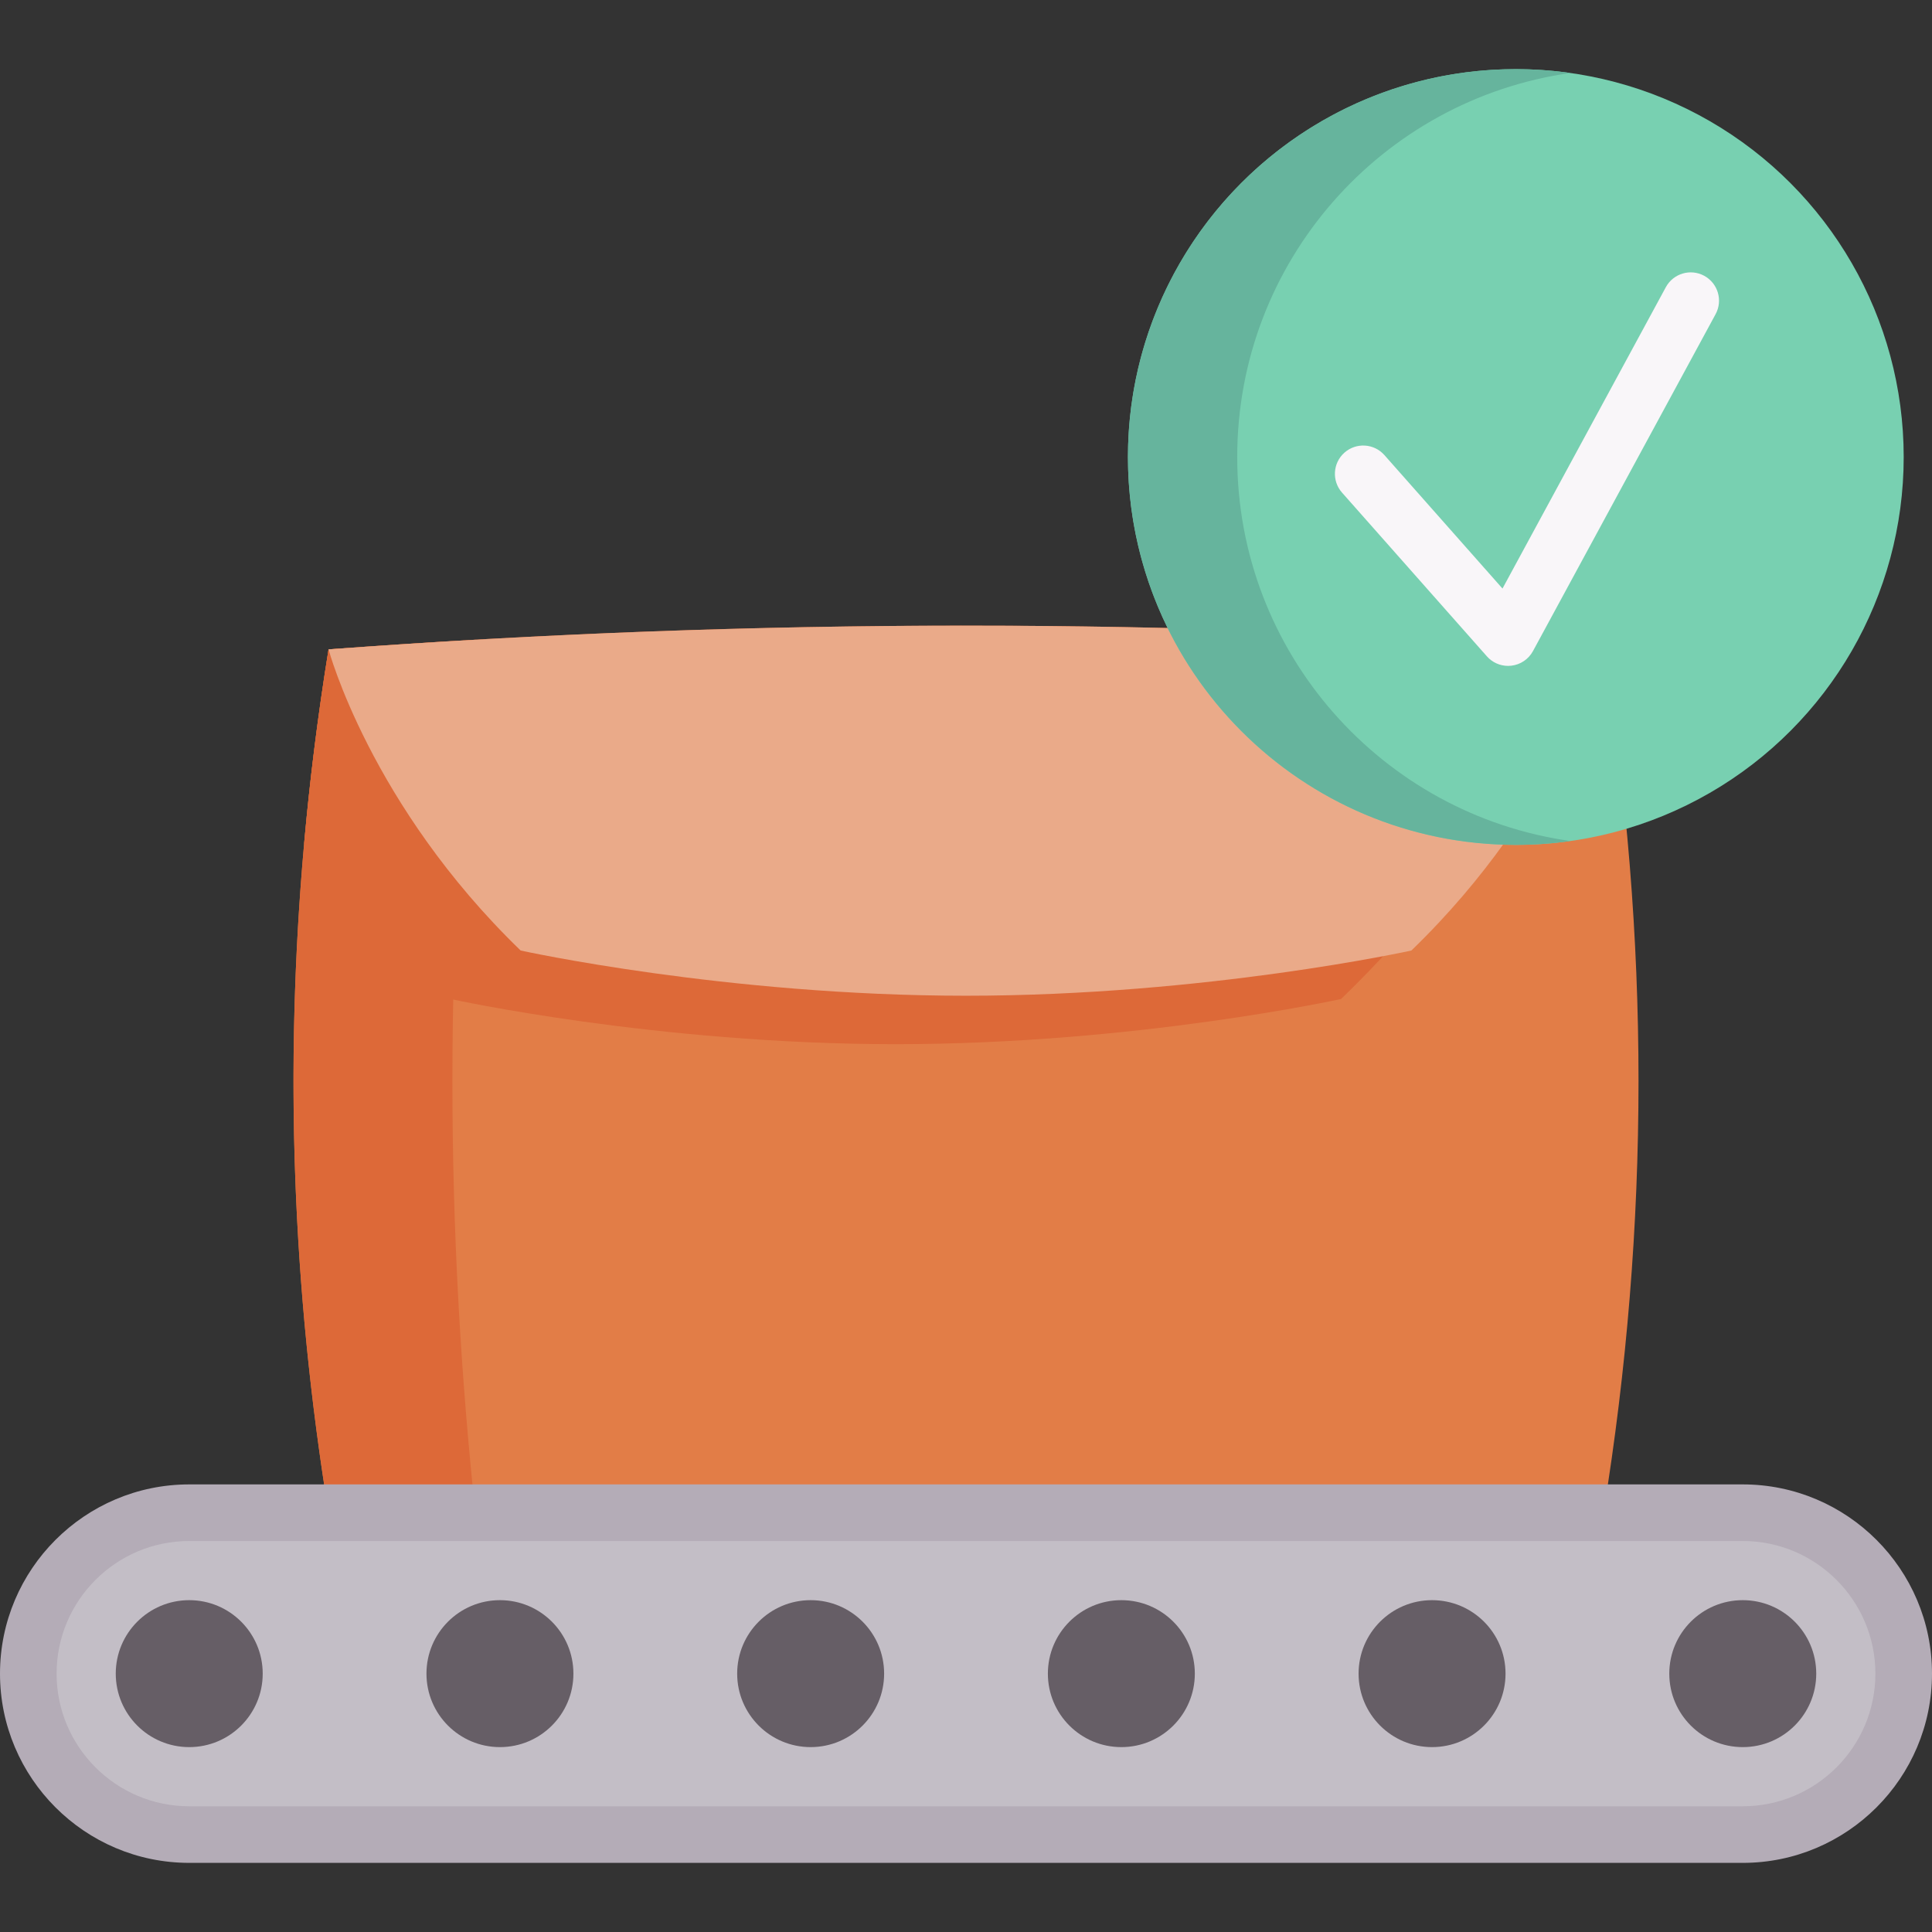 <svg id="Capa_1" enable-background="new 0 0 512 512" height="512" viewBox="0 0 512 512" width="512" xmlns="http://www.w3.org/2000/svg"><rect x="0" y="0" width="512" height="512" fill="#333333" stroke="none"/><g><g><path d="m424.93 400.88c-112.62 8.39-225.24 8.39-337.86 0-9.6-59.11-11.76-118.22-6.47-177.34 1.53-17.15 3.69-34.3 6.47-51.45 74.46-5.54 148.92 12.857 223.38 14.637 38.16.92 76.32-17.476 114.48-14.637 12.39 76.269 12.39 152.53 0 228.79z" fill="#e27d47"/><path d="m126.252 169.524c-8.48 77.98-8.48 155.96 0 233.93-13.06-.74-26.12-1.6-39.18-2.57-12.39-76.26-12.39-152.52 0-228.79 13.06-.97 26.12-1.83 39.18-2.57z" fill="#dd6938"/><path d="m406.31 194.929s-11 31.24-50.9 69.81c0 0-54.45 11.98-118.03 11.98s-118.02-11.98-118.02-11.98c-18.59-17.96-30.91-26.51-38.76-41.2 1.53-17.15 3.69-34.3 6.47-51.45 74.46-5.54 148.92-7.42 223.38-5.64 35.2 14.44 68.68 26.46 95.86 28.48z" fill="#dd6938"/><path d="m424.93 172.089s-11 41.24-50.9 79.81c0 0-54.45 11.98-118.03 11.98s-118.02-11.98-118.02-11.98c-39.9-38.57-50.91-79.81-50.91-79.81 112.62-8.38 225.24-8.38 337.86 0z" fill="#eaaa89"/></g><path d="m461.852 400.882h-411.703c-23.554 0-42.649 19.094-42.649 42.649 0 23.554 19.094 42.649 42.649 42.649h411.703c23.554 0 42.648-19.094 42.648-42.649 0-23.554-19.094-42.649-42.648-42.649z" fill="#c3bec6"/><path d="m461.852 493.68h-411.704c-27.651 0-50.148-22.497-50.148-50.149s22.497-50.149 50.148-50.149h411.703c27.652 0 50.148 22.497 50.148 50.148.001 27.653-22.496 50.15-50.147 50.15zm-411.704-85.298c-19.38 0-35.148 15.768-35.148 35.149s15.768 35.149 35.148 35.149h411.703c19.381 0 35.148-15.768 35.148-35.148 0-19.381-15.768-35.149-35.148-35.149h-411.703z" fill="#b4acb7"/><g fill="#665e66"><circle cx="50.149" cy="443.531" r="19.472"/><circle cx="461.851" cy="443.531" r="19.472"/><circle cx="379.511" cy="443.531" r="19.472"/><circle cx="297.17" cy="443.531" r="19.472"/><circle cx="214.83" cy="443.531" r="19.472"/><circle cx="132.489" cy="443.531" r="19.472"/></g><circle cx="401.709" cy="121.112" fill="#78d0b1" r="102.791"/><path d="m416.187 222.882c-4.73.67-9.56 1.02-14.48 1.02-56.77 0-102.79-46.02-102.79-102.79s46.02-102.79 102.79-102.79c4.92 0 9.75.35 14.48 1.02-49.92 7.03-88.31 49.92-88.31 101.77 0 51.849 38.39 94.739 88.31 101.77z" fill="#66b49d"/><path d="m399.661 176.467c-2.135 0-4.184-.912-5.617-2.53l-38.396-43.396c-2.745-3.102-2.455-7.842.647-10.587 3.103-2.743 7.842-2.454 10.587.647l31.293 35.369 43.289-79.864c1.975-3.641 6.525-4.994 10.168-3.02 3.642 1.974 4.993 6.526 3.02 10.168l-48.397 89.287c-1.167 2.152-3.31 3.599-5.742 3.877-.284.033-.569.049-.852.049z" fill="#f9f6f9"/></g></svg>